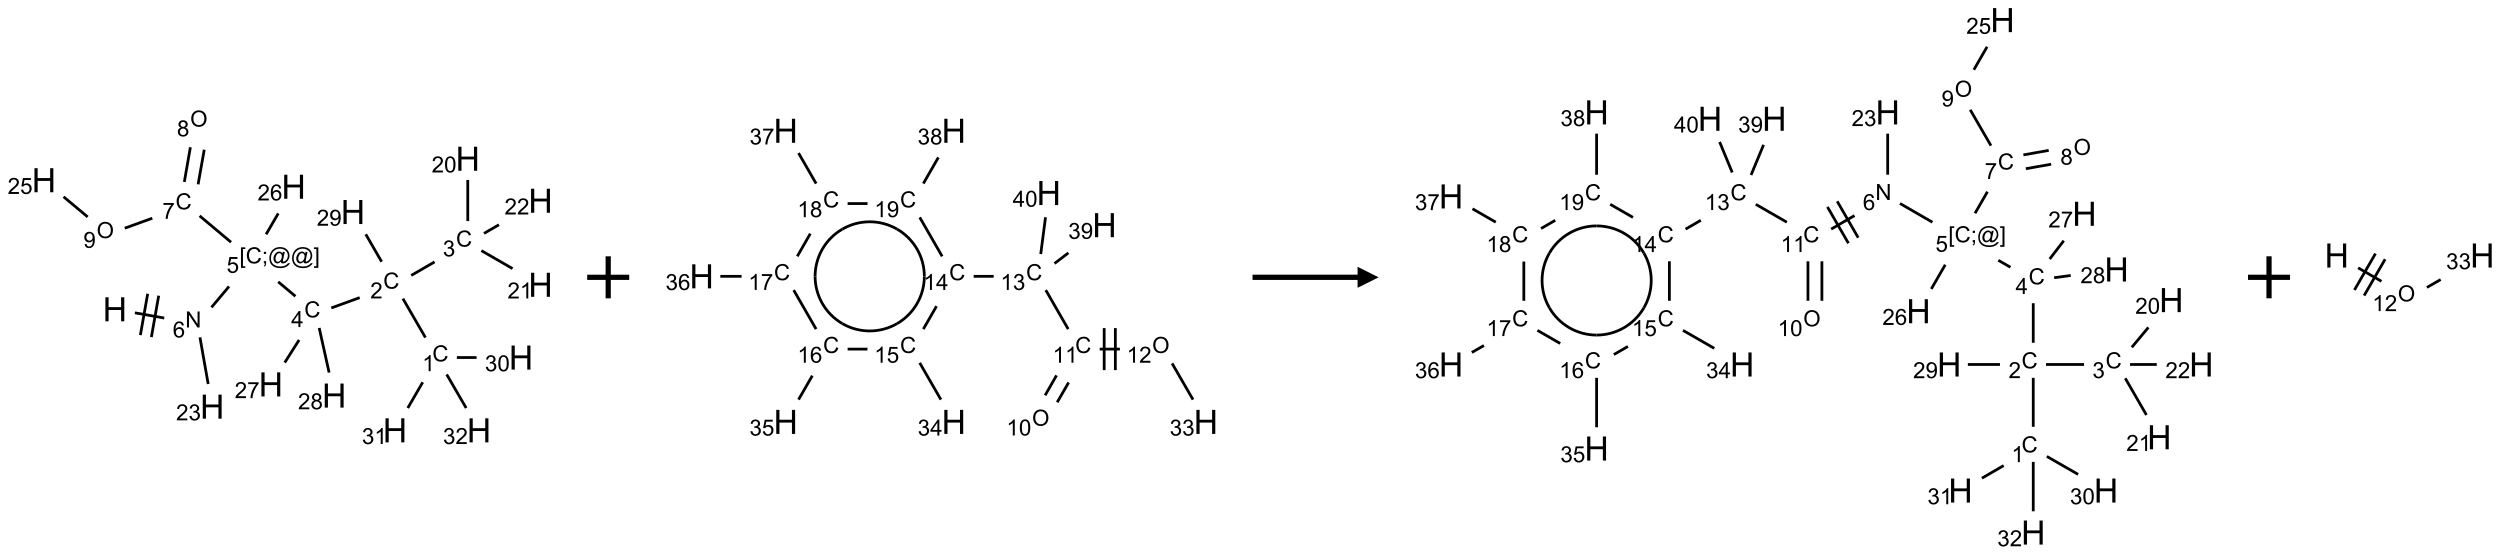 <?xml version="1.0" encoding="UTF-8"?>
<svg xmlns="http://www.w3.org/2000/svg" xmlns:xlink="http://www.w3.org/1999/xlink" width="1190" height="264" viewBox="0 0 1190 264">
<defs>
<g>
<g id="glyph-0-0">
<path d="M 2 0 L 2 -10 L 10 -10 L 10 0 Z M 2.25 -0.25 L 9.75 -0.25 L 9.75 -9.75 L 2.25 -9.75 Z M 2.25 -0.25 "/>
</g>
<g id="glyph-0-1">
<path d="M 1.281 0 L 1.281 -11.453 L 2.797 -11.453 L 2.797 -6.75 L 8.75 -6.75 L 8.75 -11.453 L 10.266 -11.453 L 10.266 0 L 8.75 0 L 8.75 -5.398 L 2.797 -5.398 L 2.797 0 Z M 1.281 0 "/>
</g>
<g id="glyph-1-0">
<path d="M 1.332 0 L 1.332 -6.668 L 6.668 -6.668 L 6.668 0 Z M 1.5 -0.168 L 6.5 -0.168 L 6.5 -6.5 L 1.5 -6.5 Z M 1.5 -0.168 "/>
</g>
<g id="glyph-1-1">
<path d="M 0.812 0 L 0.812 -7.637 L 1.848 -7.637 L 5.859 -1.641 L 5.859 -7.637 L 6.828 -7.637 L 6.828 0 L 5.793 0 L 1.781 -6 L 1.781 0 Z M 0.812 0 "/>
</g>
<g id="glyph-1-2">
<path d="M 5.309 -5.766 L 4.375 -5.691 C 4.293 -6.059 4.172 -6.328 4.02 -6.496 C 3.766 -6.762 3.453 -6.895 3.082 -6.895 C 2.785 -6.895 2.523 -6.812 2.297 -6.645 C 2 -6.43 1.77 -6.117 1.598 -5.703 C 1.43 -5.289 1.34 -4.703 1.332 -3.938 C 1.559 -4.281 1.836 -4.535 2.16 -4.703 C 2.488 -4.871 2.828 -4.953 3.188 -4.953 C 3.812 -4.953 4.344 -4.723 4.785 -4.262 C 5.223 -3.801 5.441 -3.207 5.441 -2.48 C 5.441 -2 5.34 -1.555 5.133 -1.145 C 4.926 -0.73 4.641 -0.418 4.281 -0.199 C 3.922 0.02 3.512 0.129 3.051 0.129 C 2.27 0.129 1.633 -0.156 1.141 -0.73 C 0.648 -1.305 0.402 -2.254 0.402 -3.574 C 0.402 -5.051 0.672 -6.121 1.219 -6.793 C 1.695 -7.375 2.336 -7.668 3.141 -7.668 C 3.742 -7.668 4.234 -7.5 4.617 -7.16 C 5 -6.824 5.23 -6.359 5.309 -5.766 Z M 1.48 -2.473 C 1.48 -2.152 1.547 -1.844 1.684 -1.547 C 1.82 -1.25 2.016 -1.027 2.262 -0.871 C 2.508 -0.719 2.766 -0.641 3.035 -0.641 C 3.434 -0.641 3.773 -0.801 4.059 -1.121 C 4.344 -1.441 4.484 -1.875 4.484 -2.422 C 4.484 -2.949 4.344 -3.367 4.062 -3.668 C 3.781 -3.973 3.426 -4.125 3 -4.125 C 2.578 -4.125 2.219 -3.973 1.922 -3.668 C 1.625 -3.363 1.48 -2.969 1.48 -2.473 Z M 1.48 -2.473 "/>
</g>
<g id="glyph-1-3">
<path d="M 0.723 2.121 L 0.723 -7.637 L 2.793 -7.637 L 2.793 -6.859 L 1.66 -6.859 L 1.66 1.344 L 2.793 1.344 L 2.793 2.121 Z M 0.723 2.121 "/>
</g>
<g id="glyph-1-4">
<path d="M 6.27 -2.676 L 7.281 -2.422 C 7.07 -1.594 6.688 -0.961 6.137 -0.523 C 5.586 -0.086 4.914 0.129 4.121 0.129 C 3.297 0.129 2.629 -0.039 2.113 -0.371 C 1.598 -0.707 1.203 -1.191 0.934 -1.828 C 0.664 -2.465 0.531 -3.145 0.531 -3.875 C 0.531 -4.672 0.684 -5.363 0.988 -5.957 C 1.293 -6.547 1.723 -6.996 2.285 -7.305 C 2.844 -7.613 3.461 -7.766 4.137 -7.766 C 4.898 -7.766 5.543 -7.57 6.062 -7.184 C 6.582 -6.793 6.945 -6.246 7.152 -5.543 L 6.156 -5.309 C 5.98 -5.863 5.723 -6.266 5.387 -6.52 C 5.051 -6.773 4.625 -6.902 4.113 -6.902 C 3.527 -6.902 3.039 -6.762 2.645 -6.48 C 2.25 -6.199 1.973 -5.82 1.812 -5.348 C 1.652 -4.871 1.574 -4.383 1.574 -3.879 C 1.574 -3.23 1.668 -2.664 1.855 -2.18 C 2.047 -1.695 2.34 -1.332 2.738 -1.094 C 3.137 -0.855 3.57 -0.734 4.035 -0.734 C 4.602 -0.734 5.082 -0.898 5.473 -1.223 C 5.867 -1.551 6.133 -2.035 6.27 -2.676 Z M 6.27 -2.676 "/>
</g>
<g id="glyph-1-5">
<path d="M 0.949 -4.465 L 0.949 -5.531 L 2.016 -5.531 L 2.016 -4.465 Z M 0.949 0 L 0.949 -1.066 L 2.016 -1.066 L 2.016 0 C 2.016 0.391 1.945 0.711 1.809 0.949 C 1.668 1.191 1.449 1.379 1.145 1.512 L 0.887 1.109 C 1.082 1.023 1.23 0.895 1.324 0.727 C 1.418 0.559 1.469 0.316 1.48 0 Z M 0.949 0 "/>
</g>
<g id="glyph-1-6">
<path d="M 6.047 -0.848 C 5.82 -0.59 5.57 -0.379 5.289 -0.223 C 5.008 -0.062 4.73 0.016 4.449 0.016 C 4.141 0.016 3.84 -0.074 3.547 -0.254 C 3.254 -0.434 3.02 -0.715 2.836 -1.09 C 2.652 -1.465 2.562 -1.875 2.562 -2.324 C 2.562 -2.875 2.703 -3.43 2.988 -3.98 C 3.27 -4.535 3.621 -4.953 4.043 -5.23 C 4.461 -5.508 4.871 -5.645 5.266 -5.645 C 5.566 -5.645 5.855 -5.566 6.129 -5.41 C 6.402 -5.25 6.641 -5.012 6.84 -4.688 L 7.016 -5.496 L 7.949 -5.496 L 7.199 -2 C 7.094 -1.516 7.043 -1.246 7.043 -1.191 C 7.043 -1.098 7.078 -1.02 7.148 -0.949 C 7.219 -0.883 7.305 -0.848 7.406 -0.848 C 7.59 -0.848 7.832 -0.953 8.129 -1.168 C 8.527 -1.445 8.84 -1.816 9.07 -2.285 C 9.301 -2.75 9.418 -3.234 9.418 -3.73 C 9.418 -4.309 9.27 -4.852 8.973 -5.355 C 8.676 -5.859 8.23 -6.262 7.645 -6.562 C 7.055 -6.863 6.406 -7.016 5.691 -7.016 C 4.879 -7.016 4.137 -6.824 3.465 -6.445 C 2.793 -6.066 2.273 -5.52 1.902 -4.809 C 1.535 -4.098 1.348 -3.34 1.348 -2.527 C 1.348 -1.676 1.535 -0.941 1.902 -0.328 C 2.273 0.285 2.809 0.742 3.508 1.035 C 4.207 1.328 4.984 1.473 5.832 1.473 C 6.742 1.473 7.504 1.32 8.121 1.016 C 8.734 0.711 9.195 0.34 9.5 -0.098 L 10.441 -0.098 C 10.266 0.266 9.961 0.637 9.531 1.016 C 9.102 1.395 8.59 1.695 7.996 1.914 C 7.402 2.133 6.688 2.246 5.848 2.246 C 5.078 2.246 4.367 2.145 3.715 1.949 C 3.066 1.75 2.512 1.453 2.051 1.055 C 1.594 0.656 1.25 0.199 1.016 -0.316 C 0.723 -0.973 0.578 -1.684 0.578 -2.441 C 0.578 -3.289 0.75 -4.098 1.098 -4.863 C 1.523 -5.805 2.125 -6.527 2.902 -7.027 C 3.684 -7.527 4.629 -7.777 5.738 -7.777 C 6.602 -7.777 7.375 -7.602 8.059 -7.246 C 8.746 -6.895 9.285 -6.371 9.684 -5.672 C 10.02 -5.07 10.188 -4.418 10.188 -3.715 C 10.188 -2.707 9.832 -1.812 9.125 -1.031 C 8.492 -0.328 7.801 0.02 7.051 0.02 C 6.812 0.02 6.617 -0.016 6.473 -0.09 C 6.324 -0.16 6.215 -0.266 6.145 -0.402 C 6.102 -0.488 6.066 -0.637 6.047 -0.848 Z M 3.527 -2.262 C 3.527 -1.785 3.641 -1.414 3.863 -1.152 C 4.09 -0.887 4.348 -0.754 4.641 -0.754 C 4.836 -0.754 5.039 -0.812 5.254 -0.93 C 5.469 -1.047 5.676 -1.219 5.871 -1.449 C 6.066 -1.676 6.23 -1.969 6.355 -2.32 C 6.48 -2.672 6.543 -3.027 6.543 -3.379 C 6.543 -3.852 6.426 -4.219 6.191 -4.48 C 5.957 -4.738 5.672 -4.871 5.332 -4.871 C 5.109 -4.871 4.902 -4.812 4.707 -4.699 C 4.512 -4.586 4.32 -4.406 4.137 -4.156 C 3.953 -3.906 3.805 -3.602 3.691 -3.246 C 3.582 -2.887 3.527 -2.559 3.527 -2.262 Z M 3.527 -2.262 "/>
</g>
<g id="glyph-1-7">
<path d="M 2.27 2.121 L 0.203 2.121 L 0.203 1.344 L 1.332 1.344 L 1.332 -6.859 L 0.203 -6.859 L 0.203 -7.637 L 2.27 -7.637 Z M 2.27 2.121 "/>
</g>
<g id="glyph-1-8">
<path d="M 0.441 -2 L 1.426 -2.082 C 1.5 -1.605 1.668 -1.242 1.934 -1.004 C 2.199 -0.762 2.52 -0.641 2.895 -0.641 C 3.348 -0.641 3.73 -0.812 4.043 -1.152 C 4.355 -1.492 4.512 -1.941 4.512 -2.504 C 4.512 -3.039 4.359 -3.461 4.059 -3.77 C 3.758 -4.078 3.367 -4.234 2.879 -4.234 C 2.578 -4.234 2.305 -4.164 2.062 -4.027 C 1.82 -3.891 1.629 -3.715 1.488 -3.496 L 0.609 -3.609 L 1.348 -7.531 L 5.145 -7.531 L 5.145 -6.637 L 2.098 -6.637 L 1.688 -4.582 C 2.145 -4.902 2.625 -5.062 3.129 -5.062 C 3.797 -5.062 4.359 -4.832 4.816 -4.371 C 5.277 -3.91 5.504 -3.312 5.504 -2.59 C 5.504 -1.898 5.305 -1.301 4.902 -0.797 C 4.41 -0.18 3.742 0.129 2.895 0.129 C 2.199 0.129 1.633 -0.062 1.195 -0.453 C 0.758 -0.844 0.504 -1.359 0.441 -2 Z M 0.441 -2 "/>
</g>
<g id="glyph-1-9">
<path d="M 3.449 0 L 3.449 -1.828 L 0.137 -1.828 L 0.137 -2.688 L 3.621 -7.637 L 4.387 -7.637 L 4.387 -2.688 L 5.418 -2.688 L 5.418 -1.828 L 4.387 -1.828 L 4.387 0 Z M 3.449 -2.688 L 3.449 -6.129 L 1.059 -2.688 Z M 3.449 -2.688 "/>
</g>
<g id="glyph-1-10">
<path d="M 5.371 -0.902 L 5.371 0 L 0.324 0 C 0.316 -0.227 0.352 -0.441 0.434 -0.652 C 0.562 -0.996 0.766 -1.332 1.051 -1.668 C 1.332 -2 1.742 -2.387 2.277 -2.824 C 3.105 -3.504 3.668 -4.043 3.957 -4.441 C 4.25 -4.84 4.395 -5.215 4.395 -5.566 C 4.395 -5.938 4.262 -6.254 3.996 -6.508 C 3.73 -6.762 3.387 -6.891 2.957 -6.891 C 2.508 -6.891 2.145 -6.754 1.875 -6.484 C 1.605 -6.215 1.469 -5.84 1.465 -5.359 L 0.5 -5.457 C 0.566 -6.176 0.812 -6.727 1.246 -7.102 C 1.676 -7.477 2.254 -7.668 2.98 -7.668 C 3.711 -7.668 4.293 -7.465 4.719 -7.059 C 5.145 -6.652 5.359 -6.148 5.359 -5.547 C 5.359 -5.242 5.297 -4.941 5.172 -4.645 C 5.047 -4.352 4.84 -4.039 4.551 -3.715 C 4.262 -3.387 3.777 -2.938 3.105 -2.371 C 2.543 -1.898 2.18 -1.578 2.02 -1.41 C 1.859 -1.242 1.73 -1.07 1.625 -0.902 Z M 5.371 -0.902 "/>
</g>
<g id="glyph-1-11">
<path d="M 3.973 0 L 3.035 0 L 3.035 -5.973 C 2.809 -5.758 2.516 -5.543 2.148 -5.328 C 1.781 -5.113 1.453 -4.953 1.16 -4.844 L 1.16 -5.75 C 1.684 -5.996 2.145 -6.297 2.535 -6.645 C 2.93 -6.996 3.207 -7.336 3.371 -7.668 L 3.973 -7.668 Z M 3.973 0 "/>
</g>
<g id="glyph-1-12">
<path d="M 0.449 -2.016 L 1.387 -2.141 C 1.492 -1.609 1.676 -1.227 1.934 -0.992 C 2.191 -0.758 2.508 -0.641 2.879 -0.641 C 3.32 -0.641 3.695 -0.793 3.996 -1.098 C 4.301 -1.402 4.453 -1.781 4.453 -2.234 C 4.453 -2.664 4.312 -3.02 4.031 -3.301 C 3.75 -3.578 3.391 -3.719 2.957 -3.719 C 2.781 -3.719 2.562 -3.684 2.297 -3.613 L 2.402 -4.438 C 2.465 -4.43 2.516 -4.426 2.551 -4.426 C 2.949 -4.426 3.312 -4.531 3.629 -4.738 C 3.949 -4.949 4.109 -5.27 4.109 -5.703 C 4.109 -6.047 3.992 -6.332 3.762 -6.559 C 3.527 -6.785 3.227 -6.895 2.859 -6.895 C 2.496 -6.895 2.191 -6.781 1.949 -6.551 C 1.707 -6.324 1.547 -5.98 1.48 -5.52 L 0.543 -5.688 C 0.656 -6.316 0.918 -6.805 1.324 -7.148 C 1.73 -7.492 2.234 -7.668 2.84 -7.668 C 3.254 -7.668 3.641 -7.578 3.988 -7.398 C 4.34 -7.219 4.609 -6.977 4.793 -6.668 C 4.98 -6.359 5.074 -6.031 5.074 -5.684 C 5.074 -5.352 4.984 -5.051 4.809 -4.781 C 4.629 -4.512 4.367 -4.297 4.02 -4.137 C 4.473 -4.031 4.824 -3.816 5.074 -3.488 C 5.324 -3.16 5.449 -2.75 5.449 -2.254 C 5.449 -1.59 5.203 -1.023 4.719 -0.559 C 4.234 -0.098 3.617 0.137 2.875 0.137 C 2.203 0.137 1.648 -0.062 1.207 -0.465 C 0.762 -0.863 0.512 -1.379 0.449 -2.016 Z M 0.449 -2.016 "/>
</g>
<g id="glyph-1-13">
<path d="M 0.441 -3.766 C 0.441 -4.668 0.535 -5.395 0.723 -5.945 C 0.906 -6.496 1.184 -6.922 1.551 -7.219 C 1.918 -7.516 2.375 -7.668 2.934 -7.668 C 3.344 -7.668 3.703 -7.586 4.012 -7.418 C 4.32 -7.254 4.574 -7.016 4.777 -6.707 C 4.977 -6.395 5.137 -6.016 5.25 -5.57 C 5.363 -5.125 5.422 -4.523 5.422 -3.766 C 5.422 -2.871 5.328 -2.148 5.145 -1.598 C 4.961 -1.047 4.688 -0.621 4.32 -0.32 C 3.953 -0.02 3.492 0.129 2.934 0.129 C 2.195 0.129 1.617 -0.133 1.199 -0.66 C 0.695 -1.297 0.441 -2.332 0.441 -3.766 Z M 1.406 -3.766 C 1.406 -2.512 1.555 -1.68 1.848 -1.262 C 2.141 -0.848 2.5 -0.641 2.934 -0.641 C 3.363 -0.641 3.727 -0.848 4.02 -1.266 C 4.312 -1.684 4.457 -2.516 4.457 -3.766 C 4.457 -5.023 4.312 -5.859 4.02 -6.27 C 3.727 -6.684 3.359 -6.891 2.922 -6.891 C 2.492 -6.891 2.148 -6.707 1.891 -6.344 C 1.566 -5.879 1.406 -5.02 1.406 -3.766 Z M 1.406 -3.766 "/>
</g>
<g id="glyph-1-14">
<path d="M 0.582 -1.766 L 1.484 -1.848 C 1.562 -1.426 1.707 -1.117 1.922 -0.926 C 2.137 -0.734 2.414 -0.641 2.75 -0.641 C 3.039 -0.641 3.289 -0.707 3.508 -0.84 C 3.727 -0.973 3.902 -1.148 4.043 -1.367 C 4.18 -1.586 4.297 -1.887 4.391 -2.262 C 4.484 -2.637 4.531 -3.016 4.531 -3.406 C 4.531 -3.449 4.531 -3.512 4.527 -3.594 C 4.34 -3.297 4.082 -3.055 3.758 -2.867 C 3.434 -2.68 3.082 -2.59 2.703 -2.59 C 2.07 -2.59 1.535 -2.816 1.098 -3.277 C 0.66 -3.734 0.441 -4.34 0.441 -5.09 C 0.441 -5.863 0.672 -6.484 1.129 -6.957 C 1.586 -7.43 2.156 -7.668 2.844 -7.668 C 3.34 -7.668 3.793 -7.531 4.207 -7.266 C 4.617 -7 4.93 -6.617 5.145 -6.121 C 5.355 -5.629 5.465 -4.91 5.465 -3.973 C 5.465 -2.996 5.359 -2.223 5.145 -1.645 C 4.934 -1.066 4.617 -0.625 4.199 -0.324 C 3.781 -0.02 3.293 0.129 2.73 0.129 C 2.133 0.129 1.645 -0.035 1.266 -0.367 C 0.887 -0.699 0.66 -1.164 0.582 -1.766 Z M 4.422 -5.137 C 4.422 -5.676 4.277 -6.102 3.992 -6.418 C 3.707 -6.734 3.359 -6.891 2.957 -6.891 C 2.543 -6.891 2.18 -6.719 1.871 -6.379 C 1.562 -6.039 1.406 -5.598 1.406 -5.059 C 1.406 -4.57 1.555 -4.176 1.848 -3.871 C 2.141 -3.566 2.5 -3.418 2.934 -3.418 C 3.367 -3.418 3.723 -3.57 4.004 -3.871 C 4.281 -4.176 4.422 -4.598 4.422 -5.137 Z M 4.422 -5.137 "/>
</g>
<g id="glyph-1-15">
<path d="M 0.504 -6.637 L 0.504 -7.535 L 5.449 -7.535 L 5.449 -6.809 C 4.961 -6.289 4.48 -5.602 4.004 -4.746 C 3.527 -3.887 3.156 -3.004 2.895 -2.098 C 2.707 -1.461 2.59 -0.762 2.535 0 L 1.574 0 C 1.582 -0.602 1.703 -1.328 1.926 -2.176 C 2.152 -3.027 2.477 -3.848 2.898 -4.637 C 3.32 -5.426 3.77 -6.094 4.246 -6.637 Z M 0.504 -6.637 "/>
</g>
<g id="glyph-1-16">
<path d="M 1.887 -4.141 C 1.496 -4.281 1.207 -4.484 1.02 -4.75 C 0.832 -5.016 0.738 -5.328 0.738 -5.699 C 0.738 -6.254 0.938 -6.719 1.34 -7.098 C 1.738 -7.477 2.27 -7.668 2.934 -7.668 C 3.598 -7.668 4.137 -7.473 4.543 -7.086 C 4.949 -6.699 5.152 -6.227 5.152 -5.672 C 5.152 -5.316 5.059 -5.008 4.871 -4.746 C 4.688 -4.484 4.406 -4.281 4.027 -4.141 C 4.496 -3.988 4.852 -3.742 5.098 -3.402 C 5.34 -3.062 5.465 -2.656 5.465 -2.184 C 5.465 -1.531 5.234 -0.98 4.77 -0.535 C 4.309 -0.09 3.703 0.129 2.949 0.129 C 2.195 0.129 1.586 -0.094 1.125 -0.539 C 0.664 -0.984 0.434 -1.543 0.434 -2.207 C 0.434 -2.703 0.559 -3.121 0.809 -3.457 C 1.062 -3.793 1.422 -4.02 1.887 -4.141 Z M 1.699 -5.73 C 1.699 -5.367 1.812 -5.074 2.047 -4.844 C 2.281 -4.613 2.582 -4.5 2.953 -4.5 C 3.312 -4.5 3.609 -4.613 3.84 -4.84 C 4.07 -5.066 4.188 -5.348 4.188 -5.676 C 4.188 -6.02 4.07 -6.309 3.832 -6.543 C 3.594 -6.777 3.297 -6.895 2.941 -6.895 C 2.586 -6.895 2.289 -6.781 2.051 -6.551 C 1.816 -6.324 1.699 -6.047 1.699 -5.73 Z M 1.395 -2.203 C 1.395 -1.938 1.461 -1.676 1.586 -1.426 C 1.711 -1.176 1.902 -0.984 2.152 -0.848 C 2.402 -0.711 2.672 -0.641 2.957 -0.641 C 3.406 -0.641 3.777 -0.785 4.066 -1.074 C 4.359 -1.363 4.504 -1.727 4.504 -2.172 C 4.504 -2.625 4.355 -2.996 4.055 -3.293 C 3.754 -3.586 3.379 -3.734 2.926 -3.734 C 2.484 -3.734 2.121 -3.59 1.832 -3.297 C 1.543 -3.004 1.395 -2.641 1.395 -2.203 Z M 1.395 -2.203 "/>
</g>
<g id="glyph-1-17">
<path d="M 0.516 -3.719 C 0.516 -4.984 0.855 -5.977 1.535 -6.695 C 2.215 -7.414 3.094 -7.77 4.172 -7.77 C 4.875 -7.77 5.512 -7.602 6.078 -7.266 C 6.645 -6.93 7.074 -6.461 7.371 -5.855 C 7.668 -5.254 7.816 -4.57 7.816 -3.809 C 7.816 -3.035 7.66 -2.34 7.348 -1.73 C 7.035 -1.117 6.594 -0.656 6.02 -0.34 C 5.449 -0.027 4.828 0.129 4.168 0.129 C 3.449 0.129 2.805 -0.043 2.238 -0.391 C 1.672 -0.738 1.246 -1.211 0.953 -1.812 C 0.66 -2.414 0.516 -3.047 0.516 -3.719 Z M 1.559 -3.703 C 1.559 -2.781 1.805 -2.059 2.301 -1.527 C 2.793 -1 3.414 -0.734 4.16 -0.734 C 4.922 -0.734 5.547 -1 6.039 -1.535 C 6.531 -2.07 6.777 -2.828 6.777 -3.812 C 6.777 -4.434 6.672 -4.977 6.461 -5.441 C 6.25 -5.902 5.945 -6.262 5.539 -6.52 C 5.133 -6.773 4.68 -6.902 4.176 -6.902 C 3.461 -6.902 2.848 -6.656 2.332 -6.164 C 1.816 -5.672 1.559 -4.852 1.559 -3.703 Z M 1.559 -3.703 "/>
</g>
</g>
</defs>
<path fill="none" stroke-width="0.033" stroke-linecap="butt" stroke-linejoin="miter" stroke="rgb(0%, 0%, 0%)" stroke-opacity="1" stroke-miterlimit="10" d="M 1.083 2.262 L 1.432 2.324 " transform="matrix(40, 0, 0, 40, 20.898, 58.424)"/>
<path fill="none" stroke-width="0.033" stroke-linecap="butt" stroke-linejoin="miter" stroke="rgb(0%, 0%, 0%)" stroke-opacity="1" stroke-miterlimit="10" d="M 1.279 2.551 L 1.366 2.058 " transform="matrix(40, 0, 0, 40, 20.898, 58.424)"/>
<path fill="none" stroke-width="0.033" stroke-linecap="butt" stroke-linejoin="miter" stroke="rgb(0%, 0%, 0%)" stroke-opacity="1" stroke-miterlimit="10" d="M 1.148 2.527 L 1.235 2.035 " transform="matrix(40, 0, 0, 40, 20.898, 58.424)"/>
<path fill="none" stroke-width="0.033" stroke-linecap="butt" stroke-linejoin="miter" stroke="rgb(0%, 0%, 0%)" stroke-opacity="1" stroke-miterlimit="10" d="M 1.994 2.197 L 2.203 1.948 " transform="matrix(40, 0, 0, 40, 20.898, 58.424)"/>
<path fill="none" stroke-width="0.033" stroke-linecap="butt" stroke-linejoin="miter" stroke="rgb(0%, 0%, 0%)" stroke-opacity="1" stroke-miterlimit="10" d="M 2.788 1.893 L 2.993 2.065 " transform="matrix(40, 0, 0, 40, 20.898, 58.424)"/>
<path fill="none" stroke-width="0.033" stroke-linecap="butt" stroke-linejoin="miter" stroke="rgb(0%, 0%, 0%)" stroke-opacity="1" stroke-miterlimit="10" d="M 3.42 2.204 L 3.758 2.081 " transform="matrix(40, 0, 0, 40, 20.898, 58.424)"/>
<path fill="none" stroke-width="0.033" stroke-linecap="butt" stroke-linejoin="miter" stroke="rgb(0%, 0%, 0%)" stroke-opacity="1" stroke-miterlimit="10" d="M 4.272 2.093 L 4.54 2.556 " transform="matrix(40, 0, 0, 40, 20.898, 58.424)"/>
<path fill="none" stroke-width="0.033" stroke-linecap="butt" stroke-linejoin="miter" stroke="rgb(0%, 0%, 0%)" stroke-opacity="1" stroke-miterlimit="10" d="M 4.914 2.794 L 5.149 2.794 " transform="matrix(40, 0, 0, 40, 20.898, 58.424)"/>
<path fill="none" stroke-width="0.033" stroke-linecap="butt" stroke-linejoin="miter" stroke="rgb(0%, 0%, 0%)" stroke-opacity="1" stroke-miterlimit="10" d="M 4.508 3.088 L 4.33 3.395 " transform="matrix(40, 0, 0, 40, 20.898, 58.424)"/>
<path fill="none" stroke-width="0.033" stroke-linecap="butt" stroke-linejoin="miter" stroke="rgb(0%, 0%, 0%)" stroke-opacity="1" stroke-miterlimit="10" d="M 4.793 2.995 L 5.025 3.395 " transform="matrix(40, 0, 0, 40, 20.898, 58.424)"/>
<path fill="none" stroke-width="0.033" stroke-linecap="butt" stroke-linejoin="miter" stroke="rgb(0%, 0%, 0%)" stroke-opacity="1" stroke-miterlimit="10" d="M 4.371 1.817 L 4.649 1.656 " transform="matrix(40, 0, 0, 40, 20.898, 58.424)"/>
<path fill="none" stroke-width="0.033" stroke-linecap="butt" stroke-linejoin="miter" stroke="rgb(0%, 0%, 0%)" stroke-opacity="1" stroke-miterlimit="10" d="M 5.044 1.17 L 5.044 0.681 " transform="matrix(40, 0, 0, 40, 20.898, 58.424)"/>
<path fill="none" stroke-width="0.033" stroke-linecap="butt" stroke-linejoin="miter" stroke="rgb(0%, 0%, 0%)" stroke-opacity="1" stroke-miterlimit="10" d="M 5.206 1.522 L 5.577 1.736 " transform="matrix(40, 0, 0, 40, 20.898, 58.424)"/>
<path fill="none" stroke-width="0.033" stroke-linecap="butt" stroke-linejoin="miter" stroke="rgb(0%, 0%, 0%)" stroke-opacity="1" stroke-miterlimit="10" d="M 5.237 1.317 L 5.415 1.214 " transform="matrix(40, 0, 0, 40, 20.898, 58.424)"/>
<path fill="none" stroke-width="0.033" stroke-linecap="butt" stroke-linejoin="miter" stroke="rgb(0%, 0%, 0%)" stroke-opacity="1" stroke-miterlimit="10" d="M 4.019 1.654 L 3.83 1.327 " transform="matrix(40, 0, 0, 40, 20.898, 58.424)"/>
<path fill="none" stroke-width="0.033" stroke-linecap="butt" stroke-linejoin="miter" stroke="rgb(0%, 0%, 0%)" stroke-opacity="1" stroke-miterlimit="10" d="M 3.037 2.585 L 2.866 2.854 " transform="matrix(40, 0, 0, 40, 20.898, 58.424)"/>
<path fill="none" stroke-width="0.033" stroke-linecap="butt" stroke-linejoin="miter" stroke="rgb(0%, 0%, 0%)" stroke-opacity="1" stroke-miterlimit="10" d="M 3.276 2.442 L 3.394 2.973 " transform="matrix(40, 0, 0, 40, 20.898, 58.424)"/>
<path fill="none" stroke-width="0.033" stroke-linecap="butt" stroke-linejoin="miter" stroke="rgb(0%, 0%, 0%)" stroke-opacity="1" stroke-miterlimit="10" d="M 2.227 1.422 L 1.853 1.108 " transform="matrix(40, 0, 0, 40, 20.898, 58.424)"/>
<path fill="none" stroke-width="0.033" stroke-linecap="butt" stroke-linejoin="miter" stroke="rgb(0%, 0%, 0%)" stroke-opacity="1" stroke-miterlimit="10" d="M 1.835 0.733 L 1.908 0.321 " transform="matrix(40, 0, 0, 40, 20.898, 58.424)"/>
<path fill="none" stroke-width="0.033" stroke-linecap="butt" stroke-linejoin="miter" stroke="rgb(0%, 0%, 0%)" stroke-opacity="1" stroke-miterlimit="10" d="M 1.671 0.704 L 1.743 0.292 " transform="matrix(40, 0, 0, 40, 20.898, 58.424)"/>
<path fill="none" stroke-width="0.033" stroke-linecap="butt" stroke-linejoin="miter" stroke="rgb(0%, 0%, 0%)" stroke-opacity="1" stroke-miterlimit="10" d="M 1.29 1.136 L 0.962 1.255 " transform="matrix(40, 0, 0, 40, 20.898, 58.424)"/>
<path fill="none" stroke-width="0.033" stroke-linecap="butt" stroke-linejoin="miter" stroke="rgb(0%, 0%, 0%)" stroke-opacity="1" stroke-miterlimit="10" d="M 0.521 1.121 L 0.234 0.881 " transform="matrix(40, 0, 0, 40, 20.898, 58.424)"/>
<path fill="none" stroke-width="0.033" stroke-linecap="butt" stroke-linejoin="miter" stroke="rgb(0%, 0%, 0%)" stroke-opacity="1" stroke-miterlimit="10" d="M 2.644 1.328 L 2.789 1.079 " transform="matrix(40, 0, 0, 40, 20.898, 58.424)"/>
<path fill="none" stroke-width="0.033" stroke-linecap="butt" stroke-linejoin="miter" stroke="rgb(0%, 0%, 0%)" stroke-opacity="1" stroke-miterlimit="10" d="M 1.857 2.554 L 1.955 3.109 " transform="matrix(40, 0, 0, 40, 20.898, 58.424)"/>
<g fill="rgb(0%, 0%, 0%)" fill-opacity="1">
<use xlink:href="#glyph-0-1" x="48.895" y="152.949"/>
</g>
<g fill="rgb(0%, 0%, 0%)" fill-opacity="1">
<use xlink:href="#glyph-1-1" x="88.184" y="155.883"/>
</g>
<g fill="rgb(0%, 0%, 0%)" fill-opacity="1">
<use xlink:href="#glyph-1-2" x="82.219" y="160.648"/>
</g>
<g fill="rgb(0%, 0%, 0%)" fill-opacity="1">
<use xlink:href="#glyph-1-3" x="113.98" y="125.379"/>
<use xlink:href="#glyph-1-4" x="116.944" y="125.379"/>
<use xlink:href="#glyph-1-5" x="124.647" y="125.379"/>
<use xlink:href="#glyph-1-6" x="127.611" y="125.379"/>
<use xlink:href="#glyph-1-6" x="138.439" y="125.379"/>
<use xlink:href="#glyph-1-7" x="149.267" y="125.379"/>
</g>
<g fill="rgb(0%, 0%, 0%)" fill-opacity="1">
<use xlink:href="#glyph-1-8" x="107.867" y="129.875"/>
</g>
<g fill="rgb(0%, 0%, 0%)" fill-opacity="1">
<use xlink:href="#glyph-1-4" x="144.82" y="151.082"/>
</g>
<g fill="rgb(0%, 0%, 0%)" fill-opacity="1">
<use xlink:href="#glyph-1-9" x="138.598" y="155.688"/>
</g>
<g fill="rgb(0%, 0%, 0%)" fill-opacity="1">
<use xlink:href="#glyph-1-4" x="182.406" y="137.402"/>
</g>
<g fill="rgb(0%, 0%, 0%)" fill-opacity="1">
<use xlink:href="#glyph-1-10" x="176.234" y="142.039"/>
</g>
<g fill="rgb(0%, 0%, 0%)" fill-opacity="1">
<use xlink:href="#glyph-1-4" x="205.781" y="172.043"/>
</g>
<g fill="rgb(0%, 0%, 0%)" fill-opacity="1">
<use xlink:href="#glyph-1-11" x="201.004" y="176.68"/>
</g>
<g fill="rgb(0%, 0%, 0%)" fill-opacity="1">
<use xlink:href="#glyph-0-1" x="242.227" y="175.926"/>
</g>
<g fill="rgb(0%, 0%, 0%)" fill-opacity="1">
<use xlink:href="#glyph-1-12" x="230.82" y="176.719"/>
<use xlink:href="#glyph-1-13" x="236.753" y="176.719"/>
</g>
<g fill="rgb(0%, 0%, 0%)" fill-opacity="1">
<use xlink:href="#glyph-0-1" x="182.227" y="210.566"/>
</g>
<g fill="rgb(0%, 0%, 0%)" fill-opacity="1">
<use xlink:href="#glyph-1-12" x="172.266" y="211.359"/>
<use xlink:href="#glyph-1-11" x="178.198" y="211.359"/>
</g>
<g fill="rgb(0%, 0%, 0%)" fill-opacity="1">
<use xlink:href="#glyph-0-1" x="222.227" y="210.566"/>
</g>
<g fill="rgb(0%, 0%, 0%)" fill-opacity="1">
<use xlink:href="#glyph-1-12" x="210.871" y="211.359"/>
<use xlink:href="#glyph-1-10" x="216.803" y="211.359"/>
</g>
<g fill="rgb(0%, 0%, 0%)" fill-opacity="1">
<use xlink:href="#glyph-1-4" x="217.047" y="117.402"/>
</g>
<g fill="rgb(0%, 0%, 0%)" fill-opacity="1">
<use xlink:href="#glyph-1-12" x="210.797" y="122.039"/>
</g>
<g fill="rgb(0%, 0%, 0%)" fill-opacity="1">
<use xlink:href="#glyph-0-1" x="216.867" y="81.285"/>
</g>
<g fill="rgb(0%, 0%, 0%)" fill-opacity="1">
<use xlink:href="#glyph-1-10" x="205.461" y="82.078"/>
<use xlink:href="#glyph-1-13" x="211.393" y="82.078"/>
</g>
<g fill="rgb(0%, 0%, 0%)" fill-opacity="1">
<use xlink:href="#glyph-0-1" x="251.508" y="141.285"/>
</g>
<g fill="rgb(0%, 0%, 0%)" fill-opacity="1">
<use xlink:href="#glyph-1-10" x="241.551" y="142.078"/>
<use xlink:href="#glyph-1-11" x="247.483" y="142.078"/>
</g>
<g fill="rgb(0%, 0%, 0%)" fill-opacity="1">
<use xlink:href="#glyph-0-1" x="251.508" y="101.285"/>
</g>
<g fill="rgb(0%, 0%, 0%)" fill-opacity="1">
<use xlink:href="#glyph-1-10" x="240.156" y="102.078"/>
<use xlink:href="#glyph-1-10" x="246.089" y="102.078"/>
</g>
<g fill="rgb(0%, 0%, 0%)" fill-opacity="1">
<use xlink:href="#glyph-0-1" x="162.227" y="106.645"/>
</g>
<g fill="rgb(0%, 0%, 0%)" fill-opacity="1">
<use xlink:href="#glyph-1-10" x="150.777" y="107.438"/>
<use xlink:href="#glyph-1-14" x="156.71" y="107.438"/>
</g>
<g fill="rgb(0%, 0%, 0%)" fill-opacity="1">
<use xlink:href="#glyph-0-1" x="123.148" y="188.703"/>
</g>
<g fill="rgb(0%, 0%, 0%)" fill-opacity="1">
<use xlink:href="#glyph-1-10" x="111.715" y="189.496"/>
<use xlink:href="#glyph-1-15" x="117.647" y="189.496"/>
</g>
<g fill="rgb(0%, 0%, 0%)" fill-opacity="1">
<use xlink:href="#glyph-0-1" x="153.297" y="194.02"/>
</g>
<g fill="rgb(0%, 0%, 0%)" fill-opacity="1">
<use xlink:href="#glyph-1-10" x="141.848" y="194.812"/>
<use xlink:href="#glyph-1-16" x="147.78" y="194.812"/>
</g>
<g fill="rgb(0%, 0%, 0%)" fill-opacity="1">
<use xlink:href="#glyph-1-4" x="83.535" y="99.66"/>
</g>
<g fill="rgb(0%, 0%, 0%)" fill-opacity="1">
<use xlink:href="#glyph-1-15" x="77.281" y="104.168"/>
</g>
<g fill="rgb(0%, 0%, 0%)" fill-opacity="1">
<use xlink:href="#glyph-1-17" x="90.496" y="60.273"/>
</g>
<g fill="rgb(0%, 0%, 0%)" fill-opacity="1">
<use xlink:href="#glyph-1-16" x="84.215" y="64.906"/>
</g>
<g fill="rgb(0%, 0%, 0%)" fill-opacity="1">
<use xlink:href="#glyph-1-17" x="45.965" y="113.344"/>
</g>
<g fill="rgb(0%, 0%, 0%)" fill-opacity="1">
<use xlink:href="#glyph-1-14" x="39.68" y="117.977"/>
</g>
<g fill="rgb(0%, 0%, 0%)" fill-opacity="1">
<use xlink:href="#glyph-0-1" x="15.125" y="91.512"/>
</g>
<g fill="rgb(0%, 0%, 0%)" fill-opacity="1">
<use xlink:href="#glyph-1-10" x="3.637" y="92.305"/>
<use xlink:href="#glyph-1-8" x="9.569" y="92.305"/>
</g>
<g fill="rgb(0%, 0%, 0%)" fill-opacity="1">
<use xlink:href="#glyph-0-1" x="133.996" y="94.613"/>
</g>
<g fill="rgb(0%, 0%, 0%)" fill-opacity="1">
<use xlink:href="#glyph-1-10" x="122.57" y="95.406"/>
<use xlink:href="#glyph-1-2" x="128.503" y="95.406"/>
</g>
<g fill="rgb(0%, 0%, 0%)" fill-opacity="1">
<use xlink:href="#glyph-0-1" x="95.23" y="199.289"/>
</g>
<g fill="rgb(0%, 0%, 0%)" fill-opacity="1">
<use xlink:href="#glyph-1-10" x="83.801" y="200.082"/>
<use xlink:href="#glyph-1-12" x="89.733" y="200.082"/>
</g>
<path fill="none" stroke-width="0.062" stroke-linecap="butt" stroke-linejoin="miter" stroke="rgb(0%, 0%, 0%)" stroke-opacity="1" stroke-miterlimit="10" d="M -0 0 L 0.5 0 M 0.25 -0.25 L 0.25 0.25 " transform="matrix(40, 0, 0, 40, 279.504, 132)"/>
<path fill="none" stroke-width="0.033" stroke-linecap="butt" stroke-linejoin="miter" stroke="rgb(0%, 0%, 0%)" stroke-opacity="1" stroke-miterlimit="10" d="M 4.231 3.231 L 4.367 2.995 " transform="matrix(40, 0, 0, 40, 333.988, 62.254)"/>
<path fill="none" stroke-width="0.033" stroke-linecap="butt" stroke-linejoin="miter" stroke="rgb(0%, 0%, 0%)" stroke-opacity="1" stroke-miterlimit="10" d="M 4.087 3.148 L 4.223 2.911 " transform="matrix(40, 0, 0, 40, 333.988, 62.254)"/>
<path fill="none" stroke-width="0.033" stroke-linecap="butt" stroke-linejoin="miter" stroke="rgb(0%, 0%, 0%)" stroke-opacity="1" stroke-miterlimit="10" d="M 4.737 2.598 L 4.977 2.598 " transform="matrix(40, 0, 0, 40, 333.988, 62.254)"/>
<path fill="none" stroke-width="0.033" stroke-linecap="butt" stroke-linejoin="miter" stroke="rgb(0%, 0%, 0%)" stroke-opacity="1" stroke-miterlimit="10" d="M 4.923 2.848 L 4.923 2.348 " transform="matrix(40, 0, 0, 40, 333.988, 62.254)"/>
<path fill="none" stroke-width="0.033" stroke-linecap="butt" stroke-linejoin="miter" stroke="rgb(0%, 0%, 0%)" stroke-opacity="1" stroke-miterlimit="10" d="M 4.79 2.848 L 4.79 2.348 " transform="matrix(40, 0, 0, 40, 333.988, 62.254)"/>
<path fill="none" stroke-width="0.033" stroke-linecap="butt" stroke-linejoin="miter" stroke="rgb(0%, 0%, 0%)" stroke-opacity="1" stroke-miterlimit="10" d="M 5.598 2.768 L 5.847 3.199 " transform="matrix(40, 0, 0, 40, 333.988, 62.254)"/>
<path fill="none" stroke-width="0.033" stroke-linecap="butt" stroke-linejoin="miter" stroke="rgb(0%, 0%, 0%)" stroke-opacity="1" stroke-miterlimit="10" d="M 4.362 2.36 L 4.095 1.896 " transform="matrix(40, 0, 0, 40, 333.988, 62.254)"/>
<path fill="none" stroke-width="0.033" stroke-linecap="butt" stroke-linejoin="miter" stroke="rgb(0%, 0%, 0%)" stroke-opacity="1" stroke-miterlimit="10" d="M 3.475 1.732 L 3.237 1.732 " transform="matrix(40, 0, 0, 40, 333.988, 62.254)"/>
<path fill="none" stroke-width="0.033" stroke-linecap="butt" stroke-linejoin="miter" stroke="rgb(0%, 0%, 0%)" stroke-opacity="1" stroke-miterlimit="10" d="M 2.795 2.087 L 2.638 2.36 " transform="matrix(40, 0, 0, 40, 333.988, 62.254)"/>
<path fill="none" stroke-width="0.033" stroke-linecap="butt" stroke-linejoin="miter" stroke="rgb(0%, 0%, 0%)" stroke-opacity="1" stroke-miterlimit="10" d="M 2.595 2.762 L 2.847 3.199 " transform="matrix(40, 0, 0, 40, 333.988, 62.254)"/>
<path fill="none" stroke-width="0.033" stroke-linecap="butt" stroke-linejoin="miter" stroke="rgb(0%, 0%, 0%)" stroke-opacity="1" stroke-miterlimit="10" d="M 1.973 2.598 L 1.737 2.598 " transform="matrix(40, 0, 0, 40, 333.988, 62.254)"/>
<path fill="none" stroke-width="0.033" stroke-linecap="butt" stroke-linejoin="miter" stroke="rgb(0%, 0%, 0%)" stroke-opacity="1" stroke-miterlimit="10" d="M 1.317 2.914 L 1.153 3.199 " transform="matrix(40, 0, 0, 40, 333.988, 62.254)"/>
<path fill="none" stroke-width="0.033" stroke-linecap="butt" stroke-linejoin="miter" stroke="rgb(0%, 0%, 0%)" stroke-opacity="1" stroke-miterlimit="10" d="M 1.362 2.36 L 1.095 1.896 " transform="matrix(40, 0, 0, 40, 333.988, 62.254)"/>
<path fill="none" stroke-width="0.033" stroke-linecap="butt" stroke-linejoin="miter" stroke="rgb(0%, 0%, 0%)" stroke-opacity="1" stroke-miterlimit="10" d="M 0.475 1.732 L 0.222 1.732 " transform="matrix(40, 0, 0, 40, 333.988, 62.254)"/>
<path fill="none" stroke-width="0.033" stroke-linecap="butt" stroke-linejoin="miter" stroke="rgb(0%, 0%, 0%)" stroke-opacity="1" stroke-miterlimit="10" d="M 1.138 1.494 L 1.293 1.224 " transform="matrix(40, 0, 0, 40, 333.988, 62.254)"/>
<path fill="none" stroke-width="0.033" stroke-linecap="butt" stroke-linejoin="miter" stroke="rgb(0%, 0%, 0%)" stroke-opacity="1" stroke-miterlimit="10" d="M 1.362 0.628 L 1.153 0.265 " transform="matrix(40, 0, 0, 40, 333.988, 62.254)"/>
<path fill="none" stroke-width="0.033" stroke-linecap="butt" stroke-linejoin="miter" stroke="rgb(0%, 0%, 0%)" stroke-opacity="1" stroke-miterlimit="10" d="M 1.737 0.866 L 1.974 0.866 " transform="matrix(40, 0, 0, 40, 333.988, 62.254)"/>
<path fill="none" stroke-width="0.033" stroke-linecap="butt" stroke-linejoin="miter" stroke="rgb(0%, 0%, 0%)" stroke-opacity="1" stroke-miterlimit="10" d="M 2.595 1.03 L 2.862 1.494 " transform="matrix(40, 0, 0, 40, 333.988, 62.254)"/>
<path fill="none" stroke-width="0.033" stroke-linecap="butt" stroke-linejoin="miter" stroke="rgb(0%, 0%, 0%)" stroke-opacity="1" stroke-miterlimit="10" d="M 2.638 0.628 L 2.817 0.317 " transform="matrix(40, 0, 0, 40, 333.988, 62.254)"/>
<path fill="none" stroke-width="0.033" stroke-linecap="butt" stroke-linejoin="miter" stroke="rgb(0%, 0%, 0%)" stroke-opacity="1" stroke-miterlimit="10" d="M 4.199 1.579 L 4.364 1.453 " transform="matrix(40, 0, 0, 40, 333.988, 62.254)"/>
<path fill="none" stroke-width="0.033" stroke-linecap="butt" stroke-linejoin="miter" stroke="rgb(0%, 0%, 0%)" stroke-opacity="1" stroke-miterlimit="10" d="M 4.035 1.467 L 4.092 1.029 " transform="matrix(40, 0, 0, 40, 333.988, 62.254)"/>
<path fill="none" stroke-width="0.033" stroke-linecap="butt" stroke-linejoin="miter" stroke="rgb(0%, 0%, 0%)" stroke-opacity="1" stroke-miterlimit="10" d="M 2.65 1.732 C 2.65 1.964 2.526 2.179 2.325 2.295 " transform="matrix(40, 0, 0, 40, 333.988, 62.254)"/>
<path fill="none" stroke-width="0.033" stroke-linecap="butt" stroke-linejoin="miter" stroke="rgb(0%, 0%, 0%)" stroke-opacity="1" stroke-miterlimit="10" d="M 2.325 1.17 C 2.526 1.286 2.65 1.5 2.65 1.732 " transform="matrix(40, 0, 0, 40, 333.988, 62.254)"/>
<path fill="none" stroke-width="0.033" stroke-linecap="butt" stroke-linejoin="miter" stroke="rgb(0%, 0%, 0%)" stroke-opacity="1" stroke-miterlimit="10" d="M 1.675 1.17 C 1.876 1.054 2.124 1.054 2.325 1.17 " transform="matrix(40, 0, 0, 40, 333.988, 62.254)"/>
<path fill="none" stroke-width="0.033" stroke-linecap="butt" stroke-linejoin="miter" stroke="rgb(0%, 0%, 0%)" stroke-opacity="1" stroke-miterlimit="10" d="M 1.35 1.732 C 1.35 1.5 1.474 1.286 1.675 1.17 " transform="matrix(40, 0, 0, 40, 333.988, 62.254)"/>
<path fill="none" stroke-width="0.033" stroke-linecap="butt" stroke-linejoin="miter" stroke="rgb(0%, 0%, 0%)" stroke-opacity="1" stroke-miterlimit="10" d="M 1.675 2.295 C 1.474 2.179 1.35 1.964 1.35 1.732 " transform="matrix(40, 0, 0, 40, 333.988, 62.254)"/>
<path fill="none" stroke-width="0.033" stroke-linecap="butt" stroke-linejoin="miter" stroke="rgb(0%, 0%, 0%)" stroke-opacity="1" stroke-miterlimit="10" d="M 2.325 2.295 C 2.124 2.411 1.876 2.411 1.675 2.295 " transform="matrix(40, 0, 0, 40, 333.988, 62.254)"/>
<g fill="rgb(0%, 0%, 0%)" fill-opacity="1">
<use xlink:href="#glyph-1-17" x="491.234" y="202.668"/>
</g>
<g fill="rgb(0%, 0%, 0%)" fill-opacity="1">
<use xlink:href="#glyph-1-11" x="479.059" y="207.297"/>
<use xlink:href="#glyph-1-13" x="484.991" y="207.297"/>
</g>
<g fill="rgb(0%, 0%, 0%)" fill-opacity="1">
<use xlink:href="#glyph-1-4" x="511.77" y="168.023"/>
</g>
<g fill="rgb(0%, 0%, 0%)" fill-opacity="1">
<use xlink:href="#glyph-1-11" x="501.059" y="172.656"/>
<use xlink:href="#glyph-1-11" x="506.991" y="172.656"/>
</g>
<g fill="rgb(0%, 0%, 0%)" fill-opacity="1">
<use xlink:href="#glyph-1-17" x="548.41" y="168.027"/>
</g>
<g fill="rgb(0%, 0%, 0%)" fill-opacity="1">
<use xlink:href="#glyph-1-11" x="536.289" y="172.656"/>
<use xlink:href="#glyph-1-10" x="542.221" y="172.656"/>
</g>
<g fill="rgb(0%, 0%, 0%)" fill-opacity="1">
<use xlink:href="#glyph-0-1" x="568.215" y="206.547"/>
</g>
<g fill="rgb(0%, 0%, 0%)" fill-opacity="1">
<use xlink:href="#glyph-1-12" x="556.781" y="207.336"/>
<use xlink:href="#glyph-1-12" x="562.714" y="207.336"/>
</g>
<g fill="rgb(0%, 0%, 0%)" fill-opacity="1">
<use xlink:href="#glyph-1-4" x="488.395" y="133.379"/>
</g>
<g fill="rgb(0%, 0%, 0%)" fill-opacity="1">
<use xlink:href="#glyph-1-11" x="476.211" y="138.016"/>
<use xlink:href="#glyph-1-12" x="482.143" y="138.016"/>
</g>
<g fill="rgb(0%, 0%, 0%)" fill-opacity="1">
<use xlink:href="#glyph-1-4" x="451.77" y="133.379"/>
</g>
<g fill="rgb(0%, 0%, 0%)" fill-opacity="1">
<use xlink:href="#glyph-1-11" x="439.617" y="138.016"/>
<use xlink:href="#glyph-1-9" x="445.549" y="138.016"/>
</g>
<g fill="rgb(0%, 0%, 0%)" fill-opacity="1">
<use xlink:href="#glyph-1-4" x="428.395" y="168.023"/>
</g>
<g fill="rgb(0%, 0%, 0%)" fill-opacity="1">
<use xlink:href="#glyph-1-11" x="416.152" y="172.656"/>
<use xlink:href="#glyph-1-8" x="422.085" y="172.656"/>
</g>
<g fill="rgb(0%, 0%, 0%)" fill-opacity="1">
<use xlink:href="#glyph-0-1" x="448.215" y="206.547"/>
</g>
<g fill="rgb(0%, 0%, 0%)" fill-opacity="1">
<use xlink:href="#glyph-1-12" x="436.812" y="207.336"/>
<use xlink:href="#glyph-1-9" x="442.745" y="207.336"/>
</g>
<g fill="rgb(0%, 0%, 0%)" fill-opacity="1">
<use xlink:href="#glyph-1-4" x="391.77" y="168.023"/>
</g>
<g fill="rgb(0%, 0%, 0%)" fill-opacity="1">
<use xlink:href="#glyph-1-11" x="379.59" y="172.656"/>
<use xlink:href="#glyph-1-2" x="385.522" y="172.656"/>
</g>
<g fill="rgb(0%, 0%, 0%)" fill-opacity="1">
<use xlink:href="#glyph-0-1" x="368.215" y="206.547"/>
</g>
<g fill="rgb(0%, 0%, 0%)" fill-opacity="1">
<use xlink:href="#glyph-1-12" x="356.727" y="207.336"/>
<use xlink:href="#glyph-1-8" x="362.659" y="207.336"/>
</g>
<g fill="rgb(0%, 0%, 0%)" fill-opacity="1">
<use xlink:href="#glyph-1-4" x="368.395" y="133.379"/>
</g>
<g fill="rgb(0%, 0%, 0%)" fill-opacity="1">
<use xlink:href="#glyph-1-11" x="356.211" y="138.016"/>
<use xlink:href="#glyph-1-15" x="362.143" y="138.016"/>
</g>
<g fill="rgb(0%, 0%, 0%)" fill-opacity="1">
<use xlink:href="#glyph-0-1" x="328.215" y="137.262"/>
</g>
<g fill="rgb(0%, 0%, 0%)" fill-opacity="1">
<use xlink:href="#glyph-1-12" x="316.789" y="138.055"/>
<use xlink:href="#glyph-1-2" x="322.721" y="138.055"/>
</g>
<g fill="rgb(0%, 0%, 0%)" fill-opacity="1">
<use xlink:href="#glyph-1-4" x="391.77" y="98.738"/>
</g>
<g fill="rgb(0%, 0%, 0%)" fill-opacity="1">
<use xlink:href="#glyph-1-11" x="379.57" y="103.375"/>
<use xlink:href="#glyph-1-16" x="385.503" y="103.375"/>
</g>
<g fill="rgb(0%, 0%, 0%)" fill-opacity="1">
<use xlink:href="#glyph-0-1" x="368.215" y="67.98"/>
</g>
<g fill="rgb(0%, 0%, 0%)" fill-opacity="1">
<use xlink:href="#glyph-1-12" x="356.781" y="68.773"/>
<use xlink:href="#glyph-1-15" x="362.714" y="68.773"/>
</g>
<g fill="rgb(0%, 0%, 0%)" fill-opacity="1">
<use xlink:href="#glyph-1-4" x="428.395" y="98.738"/>
</g>
<g fill="rgb(0%, 0%, 0%)" fill-opacity="1">
<use xlink:href="#glyph-1-11" x="416.195" y="103.375"/>
<use xlink:href="#glyph-1-14" x="422.128" y="103.375"/>
</g>
<g fill="rgb(0%, 0%, 0%)" fill-opacity="1">
<use xlink:href="#glyph-0-1" x="448.215" y="67.98"/>
</g>
<g fill="rgb(0%, 0%, 0%)" fill-opacity="1">
<use xlink:href="#glyph-1-12" x="436.766" y="68.773"/>
<use xlink:href="#glyph-1-16" x="442.698" y="68.773"/>
</g>
<g fill="rgb(0%, 0%, 0%)" fill-opacity="1">
<use xlink:href="#glyph-0-1" x="519.949" y="112.914"/>
</g>
<g fill="rgb(0%, 0%, 0%)" fill-opacity="1">
<use xlink:href="#glyph-1-12" x="508.5" y="113.707"/>
<use xlink:href="#glyph-1-14" x="514.432" y="113.707"/>
</g>
<g fill="rgb(0%, 0%, 0%)" fill-opacity="1">
<use xlink:href="#glyph-0-1" x="493.438" y="97.605"/>
</g>
<g fill="rgb(0%, 0%, 0%)" fill-opacity="1">
<use xlink:href="#glyph-1-9" x="482.031" y="98.398"/>
<use xlink:href="#glyph-1-13" x="487.964" y="98.398"/>
</g>
<path fill-rule="nonzero" fill="rgb(0%, 0%, 0%)" fill-opacity="1" d="M 596.211 133.25 L 646.211 133.25 L 646.211 137 L 656.211 132 L 646.211 127 L 646.211 130.75 L 596.211 130.75 "/>
<path fill="none" stroke-width="0.033" stroke-linecap="butt" stroke-linejoin="miter" stroke="rgb(0%, 0%, 0%)" stroke-opacity="1" stroke-miterlimit="10" d="M 6.928 4.84 L 6.928 4.257 " transform="matrix(40, 0, 0, 40, 690.703, 9.574)"/>
<path fill="none" stroke-width="0.033" stroke-linecap="butt" stroke-linejoin="miter" stroke="rgb(0%, 0%, 0%)" stroke-opacity="1" stroke-miterlimit="10" d="M 7.08 4.098 L 7.533 4.098 " transform="matrix(40, 0, 0, 40, 690.703, 9.574)"/>
<path fill="none" stroke-width="0.033" stroke-linecap="butt" stroke-linejoin="miter" stroke="rgb(0%, 0%, 0%)" stroke-opacity="1" stroke-miterlimit="10" d="M 8.101 3.893 L 8.298 3.657 " transform="matrix(40, 0, 0, 40, 690.703, 9.574)"/>
<path fill="none" stroke-width="0.033" stroke-linecap="butt" stroke-linejoin="miter" stroke="rgb(0%, 0%, 0%)" stroke-opacity="1" stroke-miterlimit="10" d="M 8.023 4.262 L 8.275 4.699 " transform="matrix(40, 0, 0, 40, 690.703, 9.574)"/>
<path fill="none" stroke-width="0.033" stroke-linecap="butt" stroke-linejoin="miter" stroke="rgb(0%, 0%, 0%)" stroke-opacity="1" stroke-miterlimit="10" d="M 8.08 4.098 L 8.398 4.098 " transform="matrix(40, 0, 0, 40, 690.703, 9.574)"/>
<path fill="none" stroke-width="0.033" stroke-linecap="butt" stroke-linejoin="miter" stroke="rgb(0%, 0%, 0%)" stroke-opacity="1" stroke-miterlimit="10" d="M 6.928 3.84 L 6.928 3.369 " transform="matrix(40, 0, 0, 40, 690.703, 9.574)"/>
<path fill="none" stroke-width="0.033" stroke-linecap="butt" stroke-linejoin="miter" stroke="rgb(0%, 0%, 0%)" stroke-opacity="1" stroke-miterlimit="10" d="M 6.657 2.941 L 6.512 2.858 " transform="matrix(40, 0, 0, 40, 690.703, 9.574)"/>
<path fill="none" stroke-width="0.033" stroke-linecap="butt" stroke-linejoin="miter" stroke="rgb(0%, 0%, 0%)" stroke-opacity="1" stroke-miterlimit="10" d="M 5.728 2.405 L 5.342 2.182 " transform="matrix(40, 0, 0, 40, 690.703, 9.574)"/>
<path fill="none" stroke-width="0.033" stroke-linecap="butt" stroke-linejoin="miter" stroke="rgb(0%, 0%, 0%)" stroke-opacity="1" stroke-miterlimit="10" d="M 4.801 2.326 L 4.523 2.487 " transform="matrix(40, 0, 0, 40, 690.703, 9.574)"/>
<path fill="none" stroke-width="0.033" stroke-linecap="butt" stroke-linejoin="miter" stroke="rgb(0%, 0%, 0%)" stroke-opacity="1" stroke-miterlimit="10" d="M 4.479 2.223 L 4.729 2.656 " transform="matrix(40, 0, 0, 40, 690.703, 9.574)"/>
<path fill="none" stroke-width="0.033" stroke-linecap="butt" stroke-linejoin="miter" stroke="rgb(0%, 0%, 0%)" stroke-opacity="1" stroke-miterlimit="10" d="M 4.595 2.156 L 4.845 2.589 " transform="matrix(40, 0, 0, 40, 690.703, 9.574)"/>
<path fill="none" stroke-width="0.033" stroke-linecap="butt" stroke-linejoin="miter" stroke="rgb(0%, 0%, 0%)" stroke-opacity="1" stroke-miterlimit="10" d="M 4.247 2.87 L 4.247 3.34 " transform="matrix(40, 0, 0, 40, 690.703, 9.574)"/>
<path fill="none" stroke-width="0.033" stroke-linecap="butt" stroke-linejoin="miter" stroke="rgb(0%, 0%, 0%)" stroke-opacity="1" stroke-miterlimit="10" d="M 4.413 2.87 L 4.413 3.34 " transform="matrix(40, 0, 0, 40, 690.703, 9.574)"/>
<path fill="none" stroke-width="0.033" stroke-linecap="butt" stroke-linejoin="miter" stroke="rgb(0%, 0%, 0%)" stroke-opacity="1" stroke-miterlimit="10" d="M 3.996 2.405 L 3.626 2.192 " transform="matrix(40, 0, 0, 40, 690.703, 9.574)"/>
<path fill="none" stroke-width="0.033" stroke-linecap="butt" stroke-linejoin="miter" stroke="rgb(0%, 0%, 0%)" stroke-opacity="1" stroke-miterlimit="10" d="M 2.972 2.382 L 2.791 2.487 " transform="matrix(40, 0, 0, 40, 690.703, 9.574)"/>
<path fill="none" stroke-width="0.033" stroke-linecap="butt" stroke-linejoin="miter" stroke="rgb(0%, 0%, 0%)" stroke-opacity="1" stroke-miterlimit="10" d="M 2.598 2.87 L 2.598 3.34 " transform="matrix(40, 0, 0, 40, 690.703, 9.574)"/>
<path fill="none" stroke-width="0.033" stroke-linecap="butt" stroke-linejoin="miter" stroke="rgb(0%, 0%, 0%)" stroke-opacity="1" stroke-miterlimit="10" d="M 2.76 3.692 L 3.132 3.906 " transform="matrix(40, 0, 0, 40, 690.703, 9.574)"/>
<path fill="none" stroke-width="0.033" stroke-linecap="butt" stroke-linejoin="miter" stroke="rgb(0%, 0%, 0%)" stroke-opacity="1" stroke-miterlimit="10" d="M 2.105 3.883 L 1.937 3.98 " transform="matrix(40, 0, 0, 40, 690.703, 9.574)"/>
<path fill="none" stroke-width="0.033" stroke-linecap="butt" stroke-linejoin="miter" stroke="rgb(0%, 0%, 0%)" stroke-opacity="1" stroke-miterlimit="10" d="M 1.732 4.257 L 1.732 4.845 " transform="matrix(40, 0, 0, 40, 690.703, 9.574)"/>
<path fill="none" stroke-width="0.033" stroke-linecap="butt" stroke-linejoin="miter" stroke="rgb(0%, 0%, 0%)" stroke-opacity="1" stroke-miterlimit="10" d="M 1.299 3.848 L 1.028 3.692 " transform="matrix(40, 0, 0, 40, 690.703, 9.574)"/>
<path fill="none" stroke-width="0.033" stroke-linecap="butt" stroke-linejoin="miter" stroke="rgb(0%, 0%, 0%)" stroke-opacity="1" stroke-miterlimit="10" d="M 0.391 3.872 L 0.247 3.955 " transform="matrix(40, 0, 0, 40, 690.703, 9.574)"/>
<path fill="none" stroke-width="0.033" stroke-linecap="butt" stroke-linejoin="miter" stroke="rgb(0%, 0%, 0%)" stroke-opacity="1" stroke-miterlimit="10" d="M 0.866 3.34 L 0.866 2.873 " transform="matrix(40, 0, 0, 40, 690.703, 9.574)"/>
<path fill="none" stroke-width="0.033" stroke-linecap="butt" stroke-linejoin="miter" stroke="rgb(0%, 0%, 0%)" stroke-opacity="1" stroke-miterlimit="10" d="M 0.532 2.405 L 0.255 2.245 " transform="matrix(40, 0, 0, 40, 690.703, 9.574)"/>
<path fill="none" stroke-width="0.033" stroke-linecap="butt" stroke-linejoin="miter" stroke="rgb(0%, 0%, 0%)" stroke-opacity="1" stroke-miterlimit="10" d="M 1.071 2.48 L 1.24 2.382 " transform="matrix(40, 0, 0, 40, 690.703, 9.574)"/>
<path fill="none" stroke-width="0.033" stroke-linecap="butt" stroke-linejoin="miter" stroke="rgb(0%, 0%, 0%)" stroke-opacity="1" stroke-miterlimit="10" d="M 1.894 2.192 L 2.165 2.348 " transform="matrix(40, 0, 0, 40, 690.703, 9.574)"/>
<path fill="none" stroke-width="0.033" stroke-linecap="butt" stroke-linejoin="miter" stroke="rgb(0%, 0%, 0%)" stroke-opacity="1" stroke-miterlimit="10" d="M 1.732 1.84 L 1.732 1.351 " transform="matrix(40, 0, 0, 40, 690.703, 9.574)"/>
<path fill="none" stroke-width="0.033" stroke-linecap="butt" stroke-linejoin="miter" stroke="rgb(0%, 0%, 0%)" stroke-opacity="1" stroke-miterlimit="10" d="M 3.57 1.843 L 3.719 1.484 " transform="matrix(40, 0, 0, 40, 690.703, 9.574)"/>
<path fill="none" stroke-width="0.033" stroke-linecap="butt" stroke-linejoin="miter" stroke="rgb(0%, 0%, 0%)" stroke-opacity="1" stroke-miterlimit="10" d="M 3.346 1.813 L 3.196 1.45 " transform="matrix(40, 0, 0, 40, 690.703, 9.574)"/>
<path fill="none" stroke-width="0.033" stroke-linecap="butt" stroke-linejoin="miter" stroke="rgb(0%, 0%, 0%)" stroke-opacity="1" stroke-miterlimit="10" d="M 5.196 1.84 L 5.196 1.351 " transform="matrix(40, 0, 0, 40, 690.703, 9.574)"/>
<path fill="none" stroke-width="0.033" stroke-linecap="butt" stroke-linejoin="miter" stroke="rgb(0%, 0%, 0%)" stroke-opacity="1" stroke-miterlimit="10" d="M 6.235 2.299 L 6.383 2.042 " transform="matrix(40, 0, 0, 40, 690.703, 9.574)"/>
<path fill="none" stroke-width="0.033" stroke-linecap="butt" stroke-linejoin="miter" stroke="rgb(0%, 0%, 0%)" stroke-opacity="1" stroke-miterlimit="10" d="M 6.84 1.768 L 7.141 1.715 " transform="matrix(40, 0, 0, 40, 690.703, 9.574)"/>
<path fill="none" stroke-width="0.033" stroke-linecap="butt" stroke-linejoin="miter" stroke="rgb(0%, 0%, 0%)" stroke-opacity="1" stroke-miterlimit="10" d="M 6.811 1.604 L 7.112 1.55 " transform="matrix(40, 0, 0, 40, 690.703, 9.574)"/>
<path fill="none" stroke-width="0.033" stroke-linecap="butt" stroke-linejoin="miter" stroke="rgb(0%, 0%, 0%)" stroke-opacity="1" stroke-miterlimit="10" d="M 6.425 1.494 L 6.178 1.067 " transform="matrix(40, 0, 0, 40, 690.703, 9.574)"/>
<path fill="none" stroke-width="0.033" stroke-linecap="butt" stroke-linejoin="miter" stroke="rgb(0%, 0%, 0%)" stroke-opacity="1" stroke-miterlimit="10" d="M 6.221 0.591 L 6.379 0.317 " transform="matrix(40, 0, 0, 40, 690.703, 9.574)"/>
<path fill="none" stroke-width="0.033" stroke-linecap="butt" stroke-linejoin="miter" stroke="rgb(0%, 0%, 0%)" stroke-opacity="1" stroke-miterlimit="10" d="M 5.881 2.911 L 5.715 3.199 " transform="matrix(40, 0, 0, 40, 690.703, 9.574)"/>
<path fill="none" stroke-width="0.033" stroke-linecap="butt" stroke-linejoin="miter" stroke="rgb(0%, 0%, 0%)" stroke-opacity="1" stroke-miterlimit="10" d="M 7.124 2.843 L 7.291 2.625 " transform="matrix(40, 0, 0, 40, 690.703, 9.574)"/>
<path fill="none" stroke-width="0.033" stroke-linecap="butt" stroke-linejoin="miter" stroke="rgb(0%, 0%, 0%)" stroke-opacity="1" stroke-miterlimit="10" d="M 7.177 3.065 L 7.374 3.039 " transform="matrix(40, 0, 0, 40, 690.703, 9.574)"/>
<path fill="none" stroke-width="0.033" stroke-linecap="butt" stroke-linejoin="miter" stroke="rgb(0%, 0%, 0%)" stroke-opacity="1" stroke-miterlimit="10" d="M 6.532 4.098 L 6.15 4.098 " transform="matrix(40, 0, 0, 40, 690.703, 9.574)"/>
<path fill="none" stroke-width="0.033" stroke-linecap="butt" stroke-linejoin="miter" stroke="rgb(0%, 0%, 0%)" stroke-opacity="1" stroke-miterlimit="10" d="M 7.09 5.192 L 7.462 5.406 " transform="matrix(40, 0, 0, 40, 690.703, 9.574)"/>
<path fill="none" stroke-width="0.033" stroke-linecap="butt" stroke-linejoin="miter" stroke="rgb(0%, 0%, 0%)" stroke-opacity="1" stroke-miterlimit="10" d="M 6.576 5.301 L 6.317 5.451 " transform="matrix(40, 0, 0, 40, 690.703, 9.574)"/>
<path fill="none" stroke-width="0.033" stroke-linecap="butt" stroke-linejoin="miter" stroke="rgb(0%, 0%, 0%)" stroke-opacity="1" stroke-miterlimit="10" d="M 6.928 5.257 L 6.928 5.845 " transform="matrix(40, 0, 0, 40, 690.703, 9.574)"/>
<path fill="none" stroke-width="0.033" stroke-linecap="butt" stroke-linejoin="miter" stroke="rgb(0%, 0%, 0%)" stroke-opacity="1" stroke-miterlimit="10" d="M 2.295 2.773 C 2.411 2.974 2.411 3.222 2.295 3.423 " transform="matrix(40, 0, 0, 40, 690.703, 9.574)"/>
<path fill="none" stroke-width="0.033" stroke-linecap="butt" stroke-linejoin="miter" stroke="rgb(0%, 0%, 0%)" stroke-opacity="1" stroke-miterlimit="10" d="M 1.732 2.449 C 1.964 2.449 2.179 2.572 2.295 2.773 " transform="matrix(40, 0, 0, 40, 690.703, 9.574)"/>
<path fill="none" stroke-width="0.033" stroke-linecap="butt" stroke-linejoin="miter" stroke="rgb(0%, 0%, 0%)" stroke-opacity="1" stroke-miterlimit="10" d="M 1.17 2.773 C 1.286 2.572 1.5 2.449 1.732 2.449 " transform="matrix(40, 0, 0, 40, 690.703, 9.574)"/>
<path fill="none" stroke-width="0.033" stroke-linecap="butt" stroke-linejoin="miter" stroke="rgb(0%, 0%, 0%)" stroke-opacity="1" stroke-miterlimit="10" d="M 1.17 3.423 C 1.054 3.222 1.054 2.974 1.17 2.773 " transform="matrix(40, 0, 0, 40, 690.703, 9.574)"/>
<path fill="none" stroke-width="0.033" stroke-linecap="butt" stroke-linejoin="miter" stroke="rgb(0%, 0%, 0%)" stroke-opacity="1" stroke-miterlimit="10" d="M 1.732 3.748 C 1.5 3.748 1.286 3.624 1.17 3.423 " transform="matrix(40, 0, 0, 40, 690.703, 9.574)"/>
<path fill="none" stroke-width="0.033" stroke-linecap="butt" stroke-linejoin="miter" stroke="rgb(0%, 0%, 0%)" stroke-opacity="1" stroke-miterlimit="10" d="M 2.295 3.423 C 2.179 3.624 1.964 3.748 1.732 3.748 " transform="matrix(40, 0, 0, 40, 690.703, 9.574)"/>
<g fill="rgb(0%, 0%, 0%)" fill-opacity="1">
<use xlink:href="#glyph-1-4" x="962.238" y="215.344"/>
</g>
<g fill="rgb(0%, 0%, 0%)" fill-opacity="1">
<use xlink:href="#glyph-1-11" x="957.461" y="219.977"/>
</g>
<g fill="rgb(0%, 0%, 0%)" fill-opacity="1">
<use xlink:href="#glyph-1-4" x="962.238" y="175.344"/>
</g>
<g fill="rgb(0%, 0%, 0%)" fill-opacity="1">
<use xlink:href="#glyph-1-10" x="956.066" y="179.977"/>
</g>
<g fill="rgb(0%, 0%, 0%)" fill-opacity="1">
<use xlink:href="#glyph-1-4" x="1002.238" y="175.344"/>
</g>
<g fill="rgb(0%, 0%, 0%)" fill-opacity="1">
<use xlink:href="#glyph-1-12" x="995.988" y="179.977"/>
</g>
<g fill="rgb(0%, 0%, 0%)" fill-opacity="1">
<use xlink:href="#glyph-0-1" x="1027.77" y="148.582"/>
</g>
<g fill="rgb(0%, 0%, 0%)" fill-opacity="1">
<use xlink:href="#glyph-1-10" x="1016.363" y="149.375"/>
<use xlink:href="#glyph-1-13" x="1022.296" y="149.375"/>
</g>
<g fill="rgb(0%, 0%, 0%)" fill-opacity="1">
<use xlink:href="#glyph-0-1" x="1022.059" y="213.867"/>
</g>
<g fill="rgb(0%, 0%, 0%)" fill-opacity="1">
<use xlink:href="#glyph-1-10" x="1012.102" y="214.656"/>
<use xlink:href="#glyph-1-11" x="1018.034" y="214.656"/>
</g>
<g fill="rgb(0%, 0%, 0%)" fill-opacity="1">
<use xlink:href="#glyph-0-1" x="1042.059" y="179.227"/>
</g>
<g fill="rgb(0%, 0%, 0%)" fill-opacity="1">
<use xlink:href="#glyph-1-10" x="1030.703" y="180.016"/>
<use xlink:href="#glyph-1-10" x="1036.635" y="180.016"/>
</g>
<g fill="rgb(0%, 0%, 0%)" fill-opacity="1">
<use xlink:href="#glyph-1-4" x="965.613" y="135.344"/>
</g>
<g fill="rgb(0%, 0%, 0%)" fill-opacity="1">
<use xlink:href="#glyph-1-9" x="959.395" y="139.945"/>
</g>
<g fill="rgb(0%, 0%, 0%)" fill-opacity="1">
<use xlink:href="#glyph-1-3" x="927.402" y="115.352"/>
<use xlink:href="#glyph-1-4" x="930.366" y="115.352"/>
<use xlink:href="#glyph-1-5" x="938.069" y="115.352"/>
<use xlink:href="#glyph-1-6" x="941.033" y="115.352"/>
<use xlink:href="#glyph-1-7" x="951.861" y="115.352"/>
</g>
<g fill="rgb(0%, 0%, 0%)" fill-opacity="1">
<use xlink:href="#glyph-1-8" x="921.289" y="119.844"/>
</g>
<g fill="rgb(0%, 0%, 0%)" fill-opacity="1">
<use xlink:href="#glyph-1-1" x="892.676" y="95.211"/>
</g>
<g fill="rgb(0%, 0%, 0%)" fill-opacity="1">
<use xlink:href="#glyph-1-2" x="886.711" y="99.977"/>
</g>
<g fill="rgb(0%, 0%, 0%)" fill-opacity="1">
<use xlink:href="#glyph-1-4" x="858.316" y="115.344"/>
</g>
<g fill="rgb(0%, 0%, 0%)" fill-opacity="1">
<use xlink:href="#glyph-1-11" x="847.605" y="119.977"/>
<use xlink:href="#glyph-1-11" x="853.538" y="119.977"/>
</g>
<g fill="rgb(0%, 0%, 0%)" fill-opacity="1">
<use xlink:href="#glyph-1-17" x="858.332" y="155.348"/>
</g>
<g fill="rgb(0%, 0%, 0%)" fill-opacity="1">
<use xlink:href="#glyph-1-11" x="846.156" y="159.977"/>
<use xlink:href="#glyph-1-13" x="852.089" y="159.977"/>
</g>
<g fill="rgb(0%, 0%, 0%)" fill-opacity="1">
<use xlink:href="#glyph-1-4" x="823.676" y="95.344"/>
</g>
<g fill="rgb(0%, 0%, 0%)" fill-opacity="1">
<use xlink:href="#glyph-1-11" x="811.488" y="99.977"/>
<use xlink:href="#glyph-1-12" x="817.421" y="99.977"/>
</g>
<g fill="rgb(0%, 0%, 0%)" fill-opacity="1">
<use xlink:href="#glyph-1-4" x="789.035" y="115.344"/>
</g>
<g fill="rgb(0%, 0%, 0%)" fill-opacity="1">
<use xlink:href="#glyph-1-11" x="776.879" y="119.977"/>
<use xlink:href="#glyph-1-9" x="782.811" y="119.977"/>
</g>
<g fill="rgb(0%, 0%, 0%)" fill-opacity="1">
<use xlink:href="#glyph-1-4" x="789.035" y="155.344"/>
</g>
<g fill="rgb(0%, 0%, 0%)" fill-opacity="1">
<use xlink:href="#glyph-1-11" x="776.793" y="159.977"/>
<use xlink:href="#glyph-1-8" x="782.725" y="159.977"/>
</g>
<g fill="rgb(0%, 0%, 0%)" fill-opacity="1">
<use xlink:href="#glyph-0-1" x="823.496" y="179.227"/>
</g>
<g fill="rgb(0%, 0%, 0%)" fill-opacity="1">
<use xlink:href="#glyph-1-12" x="812.094" y="180.016"/>
<use xlink:href="#glyph-1-9" x="818.026" y="180.016"/>
</g>
<g fill="rgb(0%, 0%, 0%)" fill-opacity="1">
<use xlink:href="#glyph-1-4" x="754.391" y="175.344"/>
</g>
<g fill="rgb(0%, 0%, 0%)" fill-opacity="1">
<use xlink:href="#glyph-1-11" x="742.211" y="179.977"/>
<use xlink:href="#glyph-1-2" x="748.143" y="179.977"/>
</g>
<g fill="rgb(0%, 0%, 0%)" fill-opacity="1">
<use xlink:href="#glyph-0-1" x="754.211" y="219.227"/>
</g>
<g fill="rgb(0%, 0%, 0%)" fill-opacity="1">
<use xlink:href="#glyph-1-12" x="742.723" y="220.016"/>
<use xlink:href="#glyph-1-8" x="748.655" y="220.016"/>
</g>
<g fill="rgb(0%, 0%, 0%)" fill-opacity="1">
<use xlink:href="#glyph-1-4" x="719.75" y="155.344"/>
</g>
<g fill="rgb(0%, 0%, 0%)" fill-opacity="1">
<use xlink:href="#glyph-1-11" x="707.566" y="159.977"/>
<use xlink:href="#glyph-1-15" x="713.499" y="159.977"/>
</g>
<g fill="rgb(0%, 0%, 0%)" fill-opacity="1">
<use xlink:href="#glyph-0-1" x="684.93" y="179.227"/>
</g>
<g fill="rgb(0%, 0%, 0%)" fill-opacity="1">
<use xlink:href="#glyph-1-12" x="673.504" y="180.016"/>
<use xlink:href="#glyph-1-2" x="679.436" y="180.016"/>
</g>
<g fill="rgb(0%, 0%, 0%)" fill-opacity="1">
<use xlink:href="#glyph-1-4" x="719.75" y="115.344"/>
</g>
<g fill="rgb(0%, 0%, 0%)" fill-opacity="1">
<use xlink:href="#glyph-1-11" x="707.551" y="119.977"/>
<use xlink:href="#glyph-1-16" x="713.483" y="119.977"/>
</g>
<g fill="rgb(0%, 0%, 0%)" fill-opacity="1">
<use xlink:href="#glyph-0-1" x="684.93" y="99.227"/>
</g>
<g fill="rgb(0%, 0%, 0%)" fill-opacity="1">
<use xlink:href="#glyph-1-12" x="673.496" y="100.016"/>
<use xlink:href="#glyph-1-15" x="679.428" y="100.016"/>
</g>
<g fill="rgb(0%, 0%, 0%)" fill-opacity="1">
<use xlink:href="#glyph-1-4" x="754.391" y="95.344"/>
</g>
<g fill="rgb(0%, 0%, 0%)" fill-opacity="1">
<use xlink:href="#glyph-1-11" x="742.191" y="99.977"/>
<use xlink:href="#glyph-1-14" x="748.124" y="99.977"/>
</g>
<g fill="rgb(0%, 0%, 0%)" fill-opacity="1">
<use xlink:href="#glyph-0-1" x="754.211" y="59.227"/>
</g>
<g fill="rgb(0%, 0%, 0%)" fill-opacity="1">
<use xlink:href="#glyph-1-12" x="742.762" y="60.016"/>
<use xlink:href="#glyph-1-16" x="748.694" y="60.016"/>
</g>
<g fill="rgb(0%, 0%, 0%)" fill-opacity="1">
<use xlink:href="#glyph-0-1" x="838.801" y="62.27"/>
</g>
<g fill="rgb(0%, 0%, 0%)" fill-opacity="1">
<use xlink:href="#glyph-1-12" x="827.352" y="63.062"/>
<use xlink:href="#glyph-1-14" x="833.284" y="63.062"/>
</g>
<g fill="rgb(0%, 0%, 0%)" fill-opacity="1">
<use xlink:href="#glyph-0-1" x="808.188" y="62.27"/>
</g>
<g fill="rgb(0%, 0%, 0%)" fill-opacity="1">
<use xlink:href="#glyph-1-9" x="796.781" y="63.062"/>
<use xlink:href="#glyph-1-13" x="802.714" y="63.062"/>
</g>
<g fill="rgb(0%, 0%, 0%)" fill-opacity="1">
<use xlink:href="#glyph-0-1" x="892.777" y="59.227"/>
</g>
<g fill="rgb(0%, 0%, 0%)" fill-opacity="1">
<use xlink:href="#glyph-1-10" x="881.344" y="60.016"/>
<use xlink:href="#glyph-1-12" x="887.276" y="60.016"/>
</g>
<g fill="rgb(0%, 0%, 0%)" fill-opacity="1">
<use xlink:href="#glyph-1-4" x="950.973" y="80.699"/>
</g>
<g fill="rgb(0%, 0%, 0%)" fill-opacity="1">
<use xlink:href="#glyph-1-15" x="944.719" y="85.207"/>
</g>
<g fill="rgb(0%, 0%, 0%)" fill-opacity="1">
<use xlink:href="#glyph-1-17" x="987.004" y="73.758"/>
</g>
<g fill="rgb(0%, 0%, 0%)" fill-opacity="1">
<use xlink:href="#glyph-1-16" x="980.723" y="78.391"/>
</g>
<g fill="rgb(0%, 0%, 0%)" fill-opacity="1">
<use xlink:href="#glyph-1-17" x="930.438" y="46.062"/>
</g>
<g fill="rgb(0%, 0%, 0%)" fill-opacity="1">
<use xlink:href="#glyph-1-14" x="924.152" y="50.695"/>
</g>
<g fill="rgb(0%, 0%, 0%)" fill-opacity="1">
<use xlink:href="#glyph-0-1" x="947.418" y="15.301"/>
</g>
<g fill="rgb(0%, 0%, 0%)" fill-opacity="1">
<use xlink:href="#glyph-1-10" x="935.93" y="16.094"/>
<use xlink:href="#glyph-1-8" x="941.862" y="16.094"/>
</g>
<g fill="rgb(0%, 0%, 0%)" fill-opacity="1">
<use xlink:href="#glyph-0-1" x="907.418" y="153.867"/>
</g>
<g fill="rgb(0%, 0%, 0%)" fill-opacity="1">
<use xlink:href="#glyph-1-10" x="895.992" y="154.656"/>
<use xlink:href="#glyph-1-2" x="901.924" y="154.656"/>
</g>
<g fill="rgb(0%, 0%, 0%)" fill-opacity="1">
<use xlink:href="#glyph-0-1" x="986.41" y="107.492"/>
</g>
<g fill="rgb(0%, 0%, 0%)" fill-opacity="1">
<use xlink:href="#glyph-1-10" x="974.977" y="108.281"/>
<use xlink:href="#glyph-1-15" x="980.909" y="108.281"/>
</g>
<g fill="rgb(0%, 0%, 0%)" fill-opacity="1">
<use xlink:href="#glyph-0-1" x="1001.715" y="134.004"/>
</g>
<g fill="rgb(0%, 0%, 0%)" fill-opacity="1">
<use xlink:href="#glyph-1-10" x="990.27" y="134.797"/>
<use xlink:href="#glyph-1-16" x="996.202" y="134.797"/>
</g>
<g fill="rgb(0%, 0%, 0%)" fill-opacity="1">
<use xlink:href="#glyph-0-1" x="922.059" y="179.227"/>
</g>
<g fill="rgb(0%, 0%, 0%)" fill-opacity="1">
<use xlink:href="#glyph-1-10" x="910.609" y="180.016"/>
<use xlink:href="#glyph-1-14" x="916.542" y="180.016"/>
</g>
<g fill="rgb(0%, 0%, 0%)" fill-opacity="1">
<use xlink:href="#glyph-0-1" x="996.699" y="239.227"/>
</g>
<g fill="rgb(0%, 0%, 0%)" fill-opacity="1">
<use xlink:href="#glyph-1-12" x="985.293" y="240.016"/>
<use xlink:href="#glyph-1-13" x="991.225" y="240.016"/>
</g>
<g fill="rgb(0%, 0%, 0%)" fill-opacity="1">
<use xlink:href="#glyph-0-1" x="927.418" y="239.227"/>
</g>
<g fill="rgb(0%, 0%, 0%)" fill-opacity="1">
<use xlink:href="#glyph-1-12" x="917.457" y="240.016"/>
<use xlink:href="#glyph-1-11" x="923.389" y="240.016"/>
</g>
<g fill="rgb(0%, 0%, 0%)" fill-opacity="1">
<use xlink:href="#glyph-0-1" x="962.059" y="259.227"/>
</g>
<g fill="rgb(0%, 0%, 0%)" fill-opacity="1">
<use xlink:href="#glyph-1-12" x="950.703" y="260.016"/>
<use xlink:href="#glyph-1-10" x="956.635" y="260.016"/>
</g>
<path fill="none" stroke-width="0.062" stroke-linecap="butt" stroke-linejoin="miter" stroke="rgb(0%, 0%, 0%)" stroke-opacity="1" stroke-miterlimit="10" d="M -0 0 L 0.5 0 M 0.25 -0.25 L 0.25 0.25 " transform="matrix(40, 0, 0, 40, 1070.055, 132)"/>
<path fill="none" stroke-width="0.033" stroke-linecap="butt" stroke-linejoin="miter" stroke="rgb(0%, 0%, 0%)" stroke-opacity="1" stroke-miterlimit="10" d="M 0.255 0.147 L 0.532 0.307 " transform="matrix(40, 0, 0, 40, 1112.281, 121.623)"/>
<path fill="none" stroke-width="0.033" stroke-linecap="butt" stroke-linejoin="miter" stroke="rgb(0%, 0%, 0%)" stroke-opacity="1" stroke-miterlimit="10" d="M 0.326 0.477 L 0.576 0.044 " transform="matrix(40, 0, 0, 40, 1112.281, 121.623)"/>
<path fill="none" stroke-width="0.033" stroke-linecap="butt" stroke-linejoin="miter" stroke="rgb(0%, 0%, 0%)" stroke-opacity="1" stroke-miterlimit="10" d="M 0.211 0.41 L 0.461 -0.023 " transform="matrix(40, 0, 0, 40, 1112.281, 121.623)"/>
<path fill="none" stroke-width="0.033" stroke-linecap="butt" stroke-linejoin="miter" stroke="rgb(0%, 0%, 0%)" stroke-opacity="1" stroke-miterlimit="10" d="M 1.073 0.38 L 1.237 0.286 " transform="matrix(40, 0, 0, 40, 1112.281, 121.623)"/>
<g fill="rgb(0%, 0%, 0%)" fill-opacity="1">
<use xlink:href="#glyph-0-1" x="1106.508" y="127.352"/>
</g>
<g fill="rgb(0%, 0%, 0%)" fill-opacity="1">
<use xlink:href="#glyph-1-17" x="1141.344" y="143.473"/>
</g>
<g fill="rgb(0%, 0%, 0%)" fill-opacity="1">
<use xlink:href="#glyph-1-11" x="1129.223" y="148.105"/>
<use xlink:href="#glyph-1-10" x="1135.155" y="148.105"/>
</g>
<g fill="rgb(0%, 0%, 0%)" fill-opacity="1">
<use xlink:href="#glyph-0-1" x="1175.789" y="127.352"/>
</g>
<g fill="rgb(0%, 0%, 0%)" fill-opacity="1">
<use xlink:href="#glyph-1-12" x="1164.355" y="128.145"/>
<use xlink:href="#glyph-1-12" x="1170.288" y="128.145"/>
</g>
</svg>
